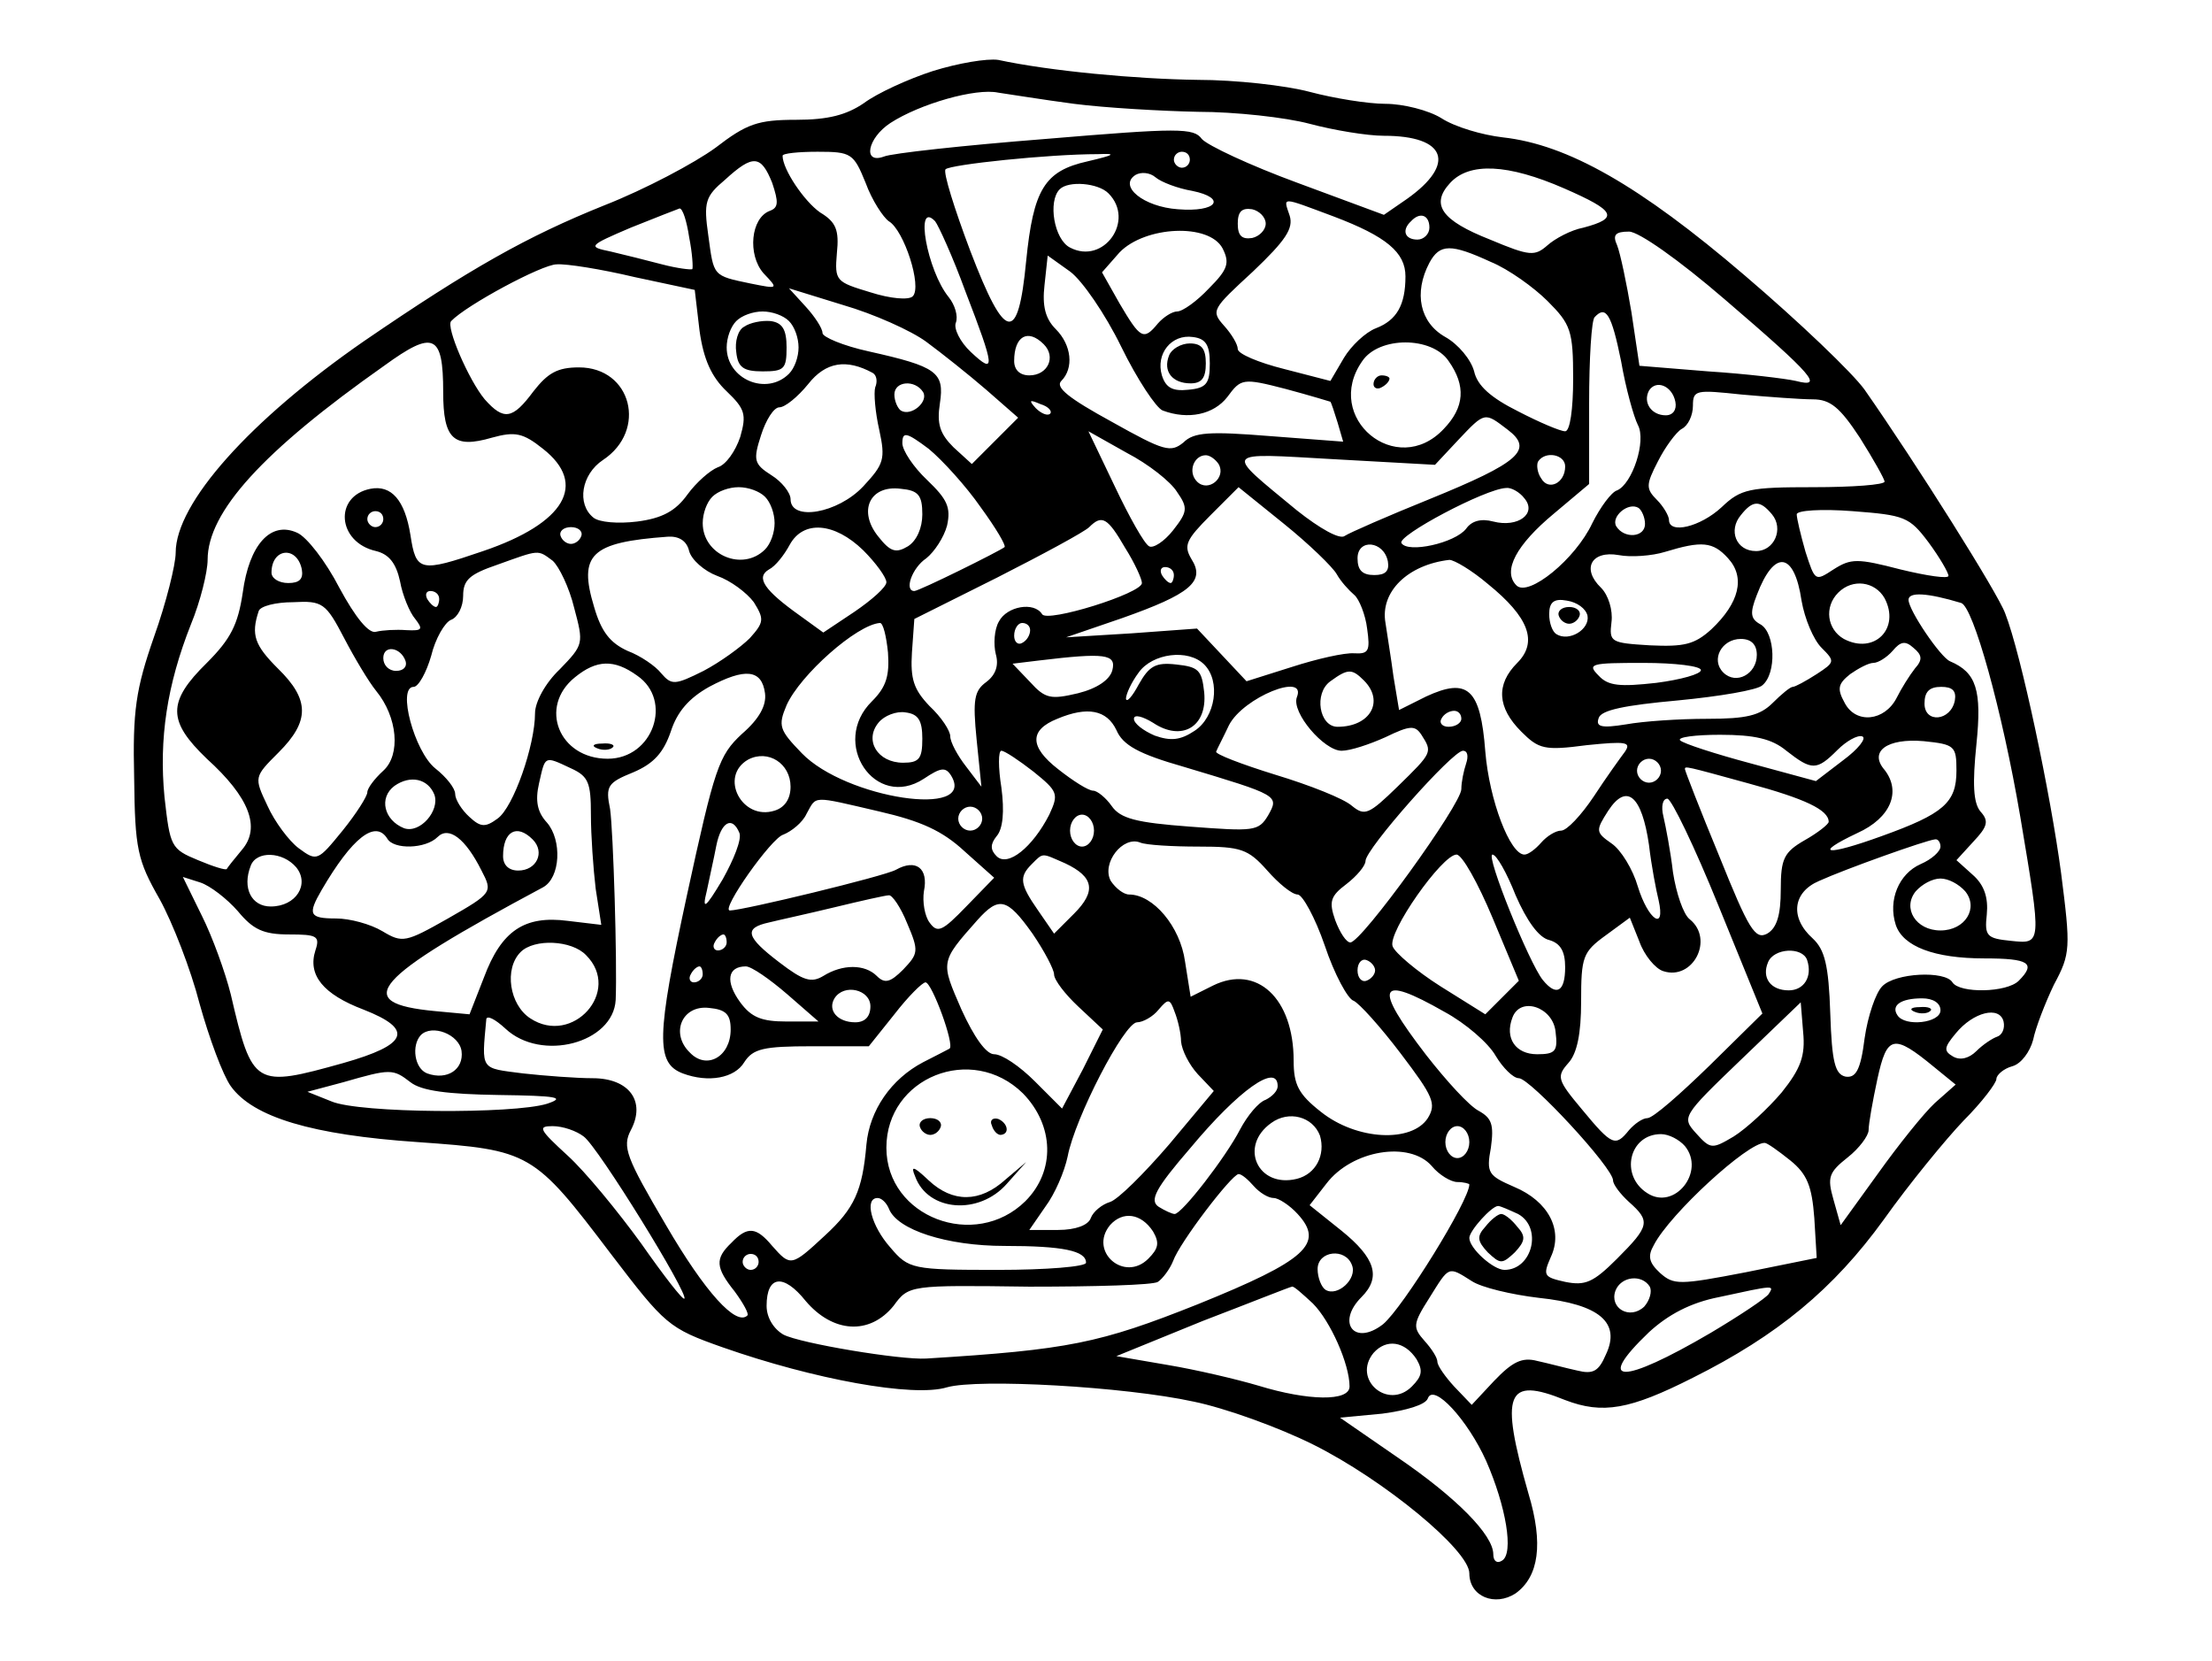 <?xml version="1.0" standalone="no"?>
<!DOCTYPE svg PUBLIC "-//W3C//DTD SVG 20010904//EN"
 "http://www.w3.org/TR/2001/REC-SVG-20010904/DTD/svg10.dtd">
<svg version="1.0" xmlns="http://www.w3.org/2000/svg"
 width="277pt" height="208pt" viewBox="0 0 277 208"
 preserveAspectRatio="xMidYMid meet">

<g transform="translate(0,208) scale(0.1,-0.1)"
fill="#000000" stroke="none">
<path d="M1168 1991 c-31 -10 -70 -28 -86 -40 -22 -15 -45 -21 -85 -21 -48 0
-62 -5 -101 -35 -26 -19 -88 -52 -139 -72 -97 -39 -168 -79 -301 -170 -143
-99 -236 -203 -236 -265 0 -15 -12 -63 -27 -105 -23 -66 -27 -93 -25 -177 1
-89 4 -103 32 -152 16 -29 39 -88 50 -131 12 -43 29 -89 39 -103 28 -39 102
-61 234 -70 141 -10 145 -12 242 -140 68 -89 72 -93 140 -117 114 -40 239 -63
281 -50 39 11 222 1 309 -18 39 -8 106 -32 150 -54 88 -44 195 -132 195 -161
0 -29 32 -42 58 -25 29 21 35 62 16 125 -36 126 -28 147 46 117 47 -18 81 -12
160 28 106 53 176 111 239 198 32 45 78 101 100 124 23 23 41 47 41 52 0 5 9
13 20 16 11 3 22 18 26 33 3 15 15 46 26 69 21 39 21 46 9 140 -13 98 -50 274
-70 325 -9 25 -111 187 -176 280 -15 21 -82 85 -150 143 -132 113 -222 164
-303 173 -26 3 -60 13 -77 24 -16 10 -48 18 -70 18 -22 0 -65 7 -95 15 -30 8
-93 15 -140 15 -77 1 -185 11 -250 25 -14 2 -50 -4 -82 -14z m177 -41 c39 -5
108 -9 155 -10 47 0 110 -7 140 -15 30 -8 72 -15 93 -15 78 0 91 -35 29 -79
l-29 -20 -108 40 c-60 22 -113 47 -120 55 -10 14 -29 14 -196 0 -102 -8 -193
-18 -202 -22 -27 -10 -21 23 8 42 37 24 107 44 135 38 14 -2 57 -9 95 -14z
m-261 -99 c8 -22 22 -43 29 -48 19 -11 42 -82 30 -94 -5 -5 -28 -3 -53 5 -43
13 -45 14 -42 49 3 29 -1 39 -21 51 -20 14 -47 54 -47 71 0 3 20 5 44 5 42 0
45 -2 60 -39z m278 27 c-54 -12 -68 -35 -77 -125 -10 -104 -26 -102 -70 13
-20 53 -34 98 -31 102 6 6 129 19 191 19 24 1 21 -1 -13 -9z m128 2 c0 -5 -4
-10 -10 -10 -5 0 -10 5 -10 10 0 6 5 10 10 10 6 0 10 -4 10 -10z m-523 -29 c8
-24 8 -31 -3 -35 -24 -9 -28 -55 -8 -78 19 -20 19 -20 -16 -13 -48 10 -46 9
-53 60 -6 42 -4 49 21 70 35 32 45 31 59 -4z m526 -10 c44 -9 31 -27 -18 -23
-43 3 -75 29 -53 43 7 4 18 3 25 -3 7 -6 28 -14 46 -17z m466 3 c64 -28 69
-37 24 -49 -16 -3 -36 -14 -45 -22 -16 -14 -22 -14 -72 7 -61 24 -75 44 -50
71 24 26 72 24 143 -7z m-571 -6 c34 -34 -6 -90 -48 -68 -20 10 -28 58 -13 73
11 11 48 8 61 -5z m282 -29 c66 -25 90 -45 90 -75 0 -36 -11 -55 -37 -65 -13
-5 -31 -22 -40 -37 l-17 -29 -58 15 c-32 8 -58 19 -58 25 0 6 -8 19 -17 29
-17 19 -15 21 36 68 41 39 51 54 46 70 -8 24 -12 24 55 -1z m-807 -26 c4 -20
5 -38 4 -40 -2 -1 -19 1 -38 6 -19 5 -47 12 -64 16 -29 6 -29 7 25 30 30 12
58 23 61 24 4 0 9 -16 12 -36z m722 17 c0 -8 -8 -16 -17 -18 -13 -2 -18 3 -18
18 0 15 5 20 18 18 9 -2 17 -10 17 -18z m-376 -85 c37 -96 38 -105 7 -76 -14
13 -22 30 -19 37 3 8 -1 22 -9 32 -27 33 -43 122 -17 95 4 -5 22 -44 38 -88z
m581 80 c0 -8 -7 -15 -15 -15 -16 0 -20 12 -8 23 11 12 23 8 23 -8z m-259 -26
c9 -18 7 -26 -17 -50 -15 -16 -33 -29 -40 -29 -6 0 -17 -7 -24 -15 -18 -22
-22 -19 -48 25 l-22 39 22 25 c32 33 112 37 129 5z m629 -64 c112 -96 124
-111 89 -102 -13 3 -63 9 -110 12 l-86 7 -10 67 c-6 36 -14 74 -18 84 -6 13
-2 17 15 17 12 0 62 -35 120 -85z m-293 47 c22 -9 54 -32 71 -49 29 -29 32
-37 32 -97 0 -39 -4 -66 -10 -66 -6 0 -32 11 -59 25 -34 17 -51 32 -55 50 -4
15 -20 34 -36 43 -32 18 -40 55 -20 93 13 24 27 24 77 1z m-463 -106 c20 -41
44 -77 52 -80 32 -12 64 -5 81 17 17 23 19 24 73 10 30 -8 56 -16 56 -16 1 -1
5 -13 9 -26 l7 -24 -92 7 c-75 6 -95 5 -108 -8 -16 -13 -24 -11 -90 26 -53 29
-71 43 -63 51 16 16 13 45 -7 65 -13 13 -17 29 -14 55 l4 37 28 -20 c15 -11
44 -53 64 -94z m-609 87 l75 -16 6 -51 c5 -36 15 -58 34 -76 23 -22 25 -29 17
-57 -6 -18 -18 -35 -28 -38 -10 -4 -27 -19 -38 -34 -15 -21 -32 -30 -63 -34
-24 -3 -48 -1 -55 5 -21 17 -15 54 12 72 56 37 36 116 -30 116 -27 0 -39 -7
-57 -30 -26 -35 -37 -37 -61 -10 -20 24 -49 91 -42 98 19 20 114 71 132 71 12
1 56 -6 98 -16z m365 -81 c19 -14 53 -41 75 -60 l40 -35 -29 -29 -29 -29 -23
21 c-17 17 -21 29 -17 55 6 39 -4 46 -89 65 -32 7 -58 18 -58 23 0 6 -10 21
-21 33 l-21 23 68 -21 c38 -11 85 -32 104 -46z m-172 26 c7 -7 12 -21 12 -33
0 -12 -5 -26 -12 -33 -28 -28 -78 -7 -78 33 0 12 5 26 12 33 7 7 21 12 33 12
12 0 26 -5 33 -12z m1042 -50 c6 -35 16 -70 21 -80 11 -20 -7 -74 -26 -82 -7
-2 -21 -21 -31 -41 -21 -45 -80 -93 -95 -78 -18 18 0 51 47 90 l44 37 0 101
c0 56 3 105 7 108 14 15 21 4 33 -55z m-1475 -39 c0 -59 13 -71 61 -57 29 8
39 6 64 -14 56 -44 28 -93 -75 -128 -79 -27 -84 -26 -91 20 -7 44 -24 63 -50
58 -46 -9 -42 -67 7 -78 16 -4 25 -15 30 -38 3 -17 12 -39 19 -47 10 -13 9
-15 -11 -14 -13 1 -30 0 -38 -2 -9 -3 -26 18 -46 55 -17 33 -41 64 -53 69 -33
15 -60 -15 -68 -75 -6 -40 -15 -58 -45 -88 -50 -49 -49 -73 0 -120 53 -48 68
-86 44 -114 -10 -12 -18 -22 -19 -24 -1 -2 -17 3 -36 11 -34 14 -35 17 -42 79
-7 73 3 140 33 216 12 29 21 66 21 81 0 60 69 136 221 243 62 45 74 40 74 -33z
m752 60 c16 -16 5 -39 -18 -39 -12 0 -19 7 -19 18 0 31 17 41 37 21z m208 -24
c0 -25 -4 -31 -27 -33 -19 -2 -28 2 -33 18 -8 27 12 52 39 48 16 -2 21 -10 21
-33z m299 3 c22 -31 20 -58 -6 -85 -59 -63 -152 14 -102 85 21 31 87 31 108 0z
m-721 -15 c5 -3 6 -11 3 -18 -2 -7 0 -31 5 -53 8 -37 6 -43 -20 -71 -32 -34
-91 -44 -91 -16 0 8 -11 22 -24 30 -22 14 -23 19 -13 50 6 19 16 35 23 35 7 0
23 13 36 29 22 28 48 32 81 14z m63 -24 c7 -12 -15 -31 -28 -23 -4 3 -8 12 -8
20 0 17 26 19 36 3z m942 -12 c2 -10 -3 -17 -12 -17 -18 0 -29 16 -21 31 9 14
29 6 33 -14z m172 3 c22 0 34 -10 59 -48 17 -27 31 -52 31 -55 0 -4 -40 -7
-89 -7 -80 0 -91 -2 -115 -25 -27 -25 -66 -34 -66 -16 0 5 -7 17 -15 25 -14
14 -14 19 1 48 9 18 23 37 30 41 8 4 14 17 14 29 0 20 4 20 61 14 34 -3 74 -6
89 -6z m-955 -18 c-3 -3 -11 0 -18 7 -9 10 -8 11 6 5 10 -3 15 -9 12 -12z
m573 -20 c33 -25 15 -41 -98 -87 -52 -21 -100 -42 -106 -46 -6 -5 -31 9 -60
32 -92 76 -95 72 47 64 l126 -7 29 31 c34 36 33 35 62 13z m-660 -97 c19 -26
32 -48 30 -50 -6 -5 -107 -55 -113 -55 -13 0 -3 29 15 41 10 8 22 26 26 41 5
23 0 33 -25 57 -17 16 -31 37 -31 46 0 15 5 14 33 -7 17 -14 47 -47 65 -73z
m246 19 c14 -20 13 -25 -5 -48 -11 -14 -25 -23 -30 -20 -6 3 -25 37 -43 75
l-33 69 48 -27 c27 -14 55 -36 63 -49z m52 35 c10 -17 -13 -36 -27 -22 -12 12
-4 33 11 33 5 0 12 -5 16 -11z m434 -3 c0 -21 -21 -31 -30 -15 -5 7 -6 17 -4
21 9 14 34 9 34 -6z m-1002 -38 c7 -7 12 -21 12 -33 0 -12 -5 -26 -12 -33 -28
-28 -78 -7 -78 33 0 12 5 26 12 33 7 7 21 12 33 12 12 0 26 -5 33 -12z m197
-22 c0 -17 -7 -33 -18 -40 -15 -9 -22 -7 -37 12 -26 32 -11 65 28 60 22 -2 27
-8 27 -32z m519 -75 c5 -9 15 -20 22 -26 6 -5 14 -25 16 -42 4 -28 2 -32 -16
-31 -12 1 -47 -7 -78 -17 l-57 -18 -31 33 -31 33 -82 -6 -82 -5 70 24 c85 30
105 46 87 74 -10 17 -7 24 24 55 l35 35 57 -46 c31 -25 61 -54 66 -63z m235
95 c16 -19 -8 -37 -39 -29 -15 4 -27 1 -34 -9 -14 -18 -73 -31 -81 -18 -6 9
105 68 131 69 6 1 17 -5 23 -13z m151 -32 c0 -17 -26 -19 -36 -3 -7 12 15 31
28 23 4 -3 8 -12 8 -20z m159 12 c15 -18 3 -46 -20 -46 -25 0 -35 26 -19 45
15 19 24 19 39 1z m196 -35 c14 -19 25 -38 25 -42 0 -4 -27 0 -60 8 -54 14
-62 14 -84 0 -23 -15 -23 -15 -35 22 -6 21 -11 42 -11 47 0 5 31 7 70 4 65 -5
71 -7 95 -39z m-1935 29 c0 -5 -4 -10 -10 -10 -5 0 -10 5 -10 10 0 6 5 10 10
10 6 0 10 -4 10 -10z m929 -36 c12 -19 21 -39 21 -44 0 -13 -119 -50 -125 -39
-10 16 -44 10 -54 -9 -6 -10 -7 -29 -4 -41 4 -14 0 -26 -12 -35 -15 -11 -17
-22 -12 -72 l6 -59 -19 25 c-11 14 -20 31 -20 38 0 7 -11 24 -26 38 -20 21
-24 34 -22 67 l3 42 104 52 c57 29 109 57 115 63 16 16 23 12 45 -26z m-681
15 c-2 -6 -8 -10 -13 -10 -5 0 -11 4 -13 10 -2 6 4 11 13 11 9 0 15 -5 13 -11z
m353 -18 c16 -16 29 -34 29 -40 0 -6 -18 -22 -40 -37 l-39 -26 -29 21 c-45 32
-56 48 -39 58 8 4 19 18 26 31 17 31 56 28 92 -7z m-218 -1 c3 -11 19 -25 35
-31 17 -6 37 -21 46 -33 13 -21 13 -25 -5 -45 -11 -11 -37 -30 -58 -41 -36
-18 -40 -18 -53 -3 -7 9 -26 22 -42 28 -22 10 -33 24 -42 55 -20 66 -4 81 92
88 14 1 24 -5 27 -18z m875 -13 c2 -12 -3 -17 -17 -17 -15 0 -21 6 -21 21 0
25 33 22 38 -4z m426 4 c22 -24 14 -56 -21 -89 -21 -19 -34 -22 -77 -20 -49 3
-51 4 -48 29 2 15 -4 34 -13 43 -25 24 -12 47 22 41 15 -3 42 -1 58 4 46 14
60 13 79 -8z m-1786 -14 c2 -12 -3 -17 -17 -17 -12 0 -21 6 -21 13 0 31 32 34
38 4z m314 11 c8 -7 21 -34 27 -59 12 -45 12 -46 -18 -77 -18 -17 -31 -41 -31
-55 0 -40 -27 -118 -47 -132 -15 -11 -21 -11 -35 2 -10 9 -18 22 -18 29 0 7
-11 21 -25 32 -26 21 -48 102 -27 102 6 0 16 18 22 39 5 21 17 42 25 45 8 3
15 16 15 30 0 20 8 27 43 39 53 19 50 19 69 5z m1171 -29 c52 -42 63 -73 37
-99 -27 -27 -25 -56 5 -86 22 -22 29 -24 82 -17 49 5 56 4 48 -8 -6 -8 -24
-33 -39 -56 -16 -24 -34 -43 -41 -43 -7 0 -18 -7 -25 -15 -7 -8 -16 -15 -21
-15 -18 0 -44 68 -49 129 -6 79 -22 93 -74 69 l-34 -17 -7 42 c-3 23 -8 53
-10 67 -7 39 28 73 80 79 6 0 28 -13 48 -30z m393 -21 c4 -23 15 -49 25 -59
17 -17 17 -18 -6 -33 -14 -9 -27 -16 -30 -16 -3 0 -14 -9 -25 -20 -16 -16 -33
-20 -82 -20 -35 0 -80 -3 -102 -7 -31 -5 -38 -3 -34 8 3 10 33 16 99 22 52 5
100 13 106 19 18 15 16 65 -2 76 -13 7 -14 14 -5 37 22 58 47 54 56 -7z m-786
32 c0 -5 -2 -10 -4 -10 -3 0 -8 5 -11 10 -3 6 -1 10 4 10 6 0 11 -4 11 -10z
m890 -29 c20 -38 -13 -71 -51 -51 -21 12 -25 40 -7 58 18 18 46 14 58 -7z
m-1810 -1 c0 -5 -2 -10 -4 -10 -3 0 -8 5 -11 10 -3 6 -1 10 4 10 6 0 11 -4 11
-10z m1906 -5 c15 -5 51 -133 74 -268 27 -161 27 -159 -12 -155 -30 3 -33 6
-30 33 2 21 -3 37 -18 50 l-20 18 21 23 c18 19 20 26 9 38 -9 11 -10 35 -5 84
7 68 0 90 -33 104 -12 5 -52 64 -52 77 0 10 23 9 66 -4z m-2025 -44 c13 -25
31 -55 40 -66 27 -33 31 -80 9 -100 -11 -10 -20 -22 -20 -27 0 -5 -14 -27 -31
-48 -31 -38 -32 -39 -55 -22 -12 9 -30 33 -39 53 -17 36 -17 36 14 67 39 39
39 66 -1 105 -29 29 -34 42 -24 72 2 6 21 11 43 11 37 2 41 -1 64 -45z m1557
28 c3 -17 -23 -33 -39 -23 -5 3 -9 14 -9 25 0 15 6 20 22 17 13 -2 24 -10 26
-19z m-876 -46 c2 -29 -2 -43 -20 -61 -53 -52 4 -137 65 -97 21 14 27 15 34 4
33 -54 -132 -29 -187 28 -28 29 -30 34 -19 60 17 38 88 101 117 103 4 0 8 -17
10 -37z m178 28 c0 -6 -4 -13 -10 -16 -5 -3 -10 1 -10 9 0 9 5 16 10 16 6 0
10 -4 10 -9z m910 -31 c0 -24 -26 -38 -42 -22 -16 16 -2 42 22 42 13 0 20 -7
20 -20z m198 -17 c-7 -9 -17 -25 -23 -37 -15 -29 -51 -33 -65 -6 -10 18 -8 24
7 36 10 7 23 14 29 14 6 0 17 7 24 15 10 12 16 13 26 4 11 -9 12 -15 2 -26z
m-1890 9 c2 -7 -3 -12 -12 -12 -9 0 -16 7 -16 16 0 17 22 14 28 -4z m885 -11
c-3 -12 -19 -23 -43 -29 -34 -8 -41 -7 -60 14 l-22 23 33 4 c83 10 97 8 92
-12z m115 7 c21 -21 14 -66 -12 -83 -18 -12 -30 -13 -50 -6 -14 6 -26 15 -26
21 0 6 11 3 24 -5 36 -24 68 -5 64 38 -3 28 -7 32 -35 35 -26 3 -34 -2 -47
-25 -8 -15 -15 -23 -16 -18 0 6 7 21 16 33 17 24 62 30 82 10z m-710 -14 c45
-31 20 -104 -37 -104 -61 0 -87 65 -41 102 27 22 49 23 78 2z m1332 7 c0 -5
-25 -12 -56 -16 -45 -5 -60 -4 -72 9 -15 15 -10 16 56 16 40 0 72 -4 72 -9z
m-1172 -29 c2 -15 -7 -32 -29 -51 -29 -27 -34 -42 -69 -203 -38 -176 -39 -209
-5 -222 32 -12 65 -6 77 14 11 17 24 20 85 20 l71 0 32 40 c17 22 35 40 39 40
8 0 37 -79 30 -83 -2 -1 -17 -9 -33 -17 -40 -21 -67 -60 -71 -103 -5 -58 -15
-80 -52 -114 -42 -39 -43 -39 -66 -13 -20 24 -31 25 -51 4 -21 -20 -20 -31 4
-61 11 -15 18 -28 16 -30 -14 -14 -53 29 -102 113 -50 85 -55 98 -44 119 19
36 -2 65 -48 65 -20 0 -60 3 -87 6 -54 7 -52 3 -46 68 1 5 11 0 24 -12 45 -42
135 -18 138 36 2 47 -3 211 -7 239 -6 29 -3 33 29 46 26 11 38 25 47 51 8 25
23 42 48 56 45 24 66 22 70 -8z m750 16 c26 -26 8 -58 -33 -58 -23 0 -30 42
-9 57 22 16 27 16 42 1z m-84 -21 c-7 -19 34 -67 56 -67 11 0 35 8 55 17 31
15 37 15 45 3 14 -22 14 -22 -30 -65 -36 -35 -41 -37 -57 -24 -10 9 -53 26
-96 39 -42 13 -76 26 -74 29 1 3 9 18 16 33 18 35 98 67 85 35z m824 -4 c-5
-26 -38 -29 -38 -4 0 15 6 21 21 21 14 0 19 -5 17 -17z m-1293 -48 c0 -25 -4
-30 -24 -30 -32 0 -49 28 -31 50 7 9 23 15 34 13 16 -2 21 -10 21 -33z m243
11 c8 -19 28 -30 84 -46 120 -36 120 -36 106 -61 -12 -20 -18 -20 -98 -14 -67
5 -87 10 -98 26 -7 10 -18 19 -23 19 -6 0 -25 12 -44 27 -36 28 -36 49 -1 63
38 16 62 11 74 -14z m432 14 c0 -5 -7 -10 -16 -10 -8 0 -12 5 -9 10 3 6 10 10
16 10 5 0 9 -4 9 -10z m407 -40 c32 -25 38 -25 64 1 11 11 25 19 31 17 6 -2
-5 -16 -24 -30 l-34 -26 -81 22 c-45 12 -85 25 -89 29 -4 4 19 7 50 7 43 0 65
-5 83 -20z m213 -25 c0 -40 -16 -54 -94 -82 -69 -25 -87 -23 -30 4 42 19 55
52 34 79 -20 23 3 40 49 36 39 -4 41 -6 41 -37z m-1460 -20 c0 -15 -7 -26 -20
-30 -41 -13 -70 43 -33 64 25 13 53 -5 53 -34z m304 19 c31 -25 32 -28 20 -54
-21 -41 -52 -66 -66 -52 -8 8 -8 15 0 25 8 9 10 31 6 61 -4 25 -4 46 0 46 4 0
22 -12 40 -26z m542 10 c-3 -9 -6 -23 -6 -32 0 -19 -125 -192 -139 -192 -5 0
-13 12 -19 28 -8 23 -6 30 14 45 13 10 24 23 24 29 0 15 109 138 122 138 6 0
7 -7 4 -16z m-1121 -6 c22 -10 25 -18 25 -58 0 -26 3 -68 6 -93 l7 -45 -42 5
c-54 7 -83 -12 -105 -71 l-18 -46 -43 4 c-106 10 -80 40 135 155 22 12 24 59
5 81 -12 13 -15 27 -10 49 8 35 6 35 40 19z m1365 -3 c0 -8 -7 -15 -15 -15 -8
0 -15 7 -15 15 0 8 7 15 15 15 8 0 15 -7 15 -15z m110 -16 c70 -19 100 -33
100 -48 0 -3 -14 -14 -30 -23 -26 -15 -30 -23 -30 -62 0 -32 -5 -48 -17 -55
-15 -8 -23 5 -60 97 -24 58 -43 107 -43 109 0 4 0 4 80 -18z m-1646 -14 c7
-20 -18 -49 -38 -42 -25 10 -32 38 -12 53 20 14 42 9 50 -11z m1521 -63 c3
-26 9 -57 12 -69 9 -40 -13 -25 -26 17 -6 21 -21 46 -33 54 -20 14 -20 16 -4
41 23 35 42 19 51 -43z m-964 42 c52 -12 79 -24 107 -50 l37 -33 -35 -36 c-30
-31 -36 -34 -46 -20 -6 8 -9 26 -7 39 6 29 -10 41 -35 27 -14 -8 -192 -51
-208 -51 -12 0 52 91 67 95 10 4 24 15 29 26 13 23 5 23 91 3z m1051 -118 l55
-135 -66 -65 c-37 -36 -71 -66 -78 -66 -6 0 -16 -7 -23 -15 -17 -21 -21 -20
-59 26 -31 37 -32 41 -17 58 11 12 16 37 16 77 0 56 2 62 31 83 l30 22 12 -30
c6 -17 20 -34 30 -37 37 -12 64 40 33 65 -8 6 -17 33 -21 59 -3 26 -9 57 -12
70 -3 12 -1 22 5 22 5 0 34 -60 64 -134z m-922 109 c0 -8 -7 -15 -15 -15 -8 0
-15 7 -15 15 0 8 7 15 15 15 8 0 15 -7 15 -15z m140 -15 c0 -11 -7 -20 -15
-20 -8 0 -15 9 -15 20 0 11 7 20 15 20 8 0 15 -9 15 -20z m-444 -3 c3 -8 -7
-33 -21 -58 -22 -37 -26 -39 -20 -15 3 15 9 41 12 57 6 30 20 38 29 16z m-441
-7 c8 -14 48 -13 63 2 14 14 35 -2 55 -42 14 -27 14 -28 -42 -60 -53 -30 -57
-31 -82 -16 -15 9 -41 16 -58 16 -34 0 -36 5 -18 36 38 65 67 88 82 64z m182
-1 c16 -16 5 -39 -18 -39 -12 0 -19 7 -19 18 0 31 17 41 37 21z m834 -9 c53 0
62 -3 86 -30 14 -16 31 -30 38 -30 6 0 22 -29 34 -64 12 -36 29 -67 36 -69 7
-3 34 -33 59 -66 41 -54 45 -63 34 -81 -20 -31 -89 -28 -134 8 -28 22 -34 34
-34 64 0 78 -46 121 -101 94 l-28 -14 -7 44 c-6 44 -40 84 -70 84 -7 0 -17 8
-23 17 -12 22 15 57 37 48 7 -3 40 -5 73 -5z m929 0 c0 -6 -11 -16 -25 -22
-27 -12 -41 -45 -31 -76 9 -27 48 -42 111 -42 56 0 65 -6 43 -28 -15 -15 -74
-16 -83 -2 -9 15 -72 12 -88 -5 -8 -8 -18 -37 -22 -65 -5 -40 -11 -50 -24 -48
-13 3 -17 18 -19 79 -2 61 -7 80 -22 94 -29 26 -25 58 8 72 33 15 134 51 145
52 4 1 7 -4 7 -9z m-2059 -26 c17 -21 0 -49 -32 -49 -24 0 -36 23 -25 51 7 19
40 18 57 -2z m963 5 c36 -17 39 -35 11 -63 l-25 -25 -20 29 c-23 33 -24 42 -8
58 15 15 12 14 42 1z m535 -68 l33 -79 -21 -21 -21 -21 -56 35 c-30 19 -57 42
-60 50 -7 17 62 115 80 115 7 0 27 -36 45 -79z m29 28 c14 -32 29 -53 42 -56
14 -4 20 -14 20 -34 0 -31 -11 -37 -28 -16 -17 21 -72 157 -63 157 5 0 18 -23
29 -51z m-1600 -20 c19 -23 32 -29 64 -29 35 0 39 -2 33 -20 -10 -31 10 -55
60 -74 64 -25 56 -44 -25 -67 -111 -31 -114 -30 -141 86 -7 28 -23 72 -36 98
l-24 49 22 -7 c12 -4 33 -20 47 -36z m2163 25 c17 -21 0 -49 -31 -49 -31 0
-48 28 -31 49 8 9 21 16 31 16 10 0 23 -7 31 -16z m-1325 -40 c15 -35 14 -38
-5 -58 -16 -16 -23 -18 -33 -8 -15 15 -43 15 -67 0 -15 -9 -25 -6 -55 17 -42
32 -45 43 -13 50 12 3 49 11 82 19 33 8 64 15 68 15 4 1 15 -15 23 -35z m157
-13 c15 -22 27 -45 27 -51 0 -7 14 -25 30 -40 l31 -29 -25 -50 -26 -49 -34 34
c-19 19 -41 34 -51 34 -10 0 -25 21 -41 56 -26 60 -27 59 20 112 27 30 37 28
69 -17z m-383 -11 c0 -5 -5 -10 -11 -10 -5 0 -7 5 -4 10 3 6 8 10 11 10 2 0 4
-4 4 -10z m-176 -16 c45 -45 -17 -114 -70 -79 -26 17 -33 62 -12 83 17 17 64
15 82 -4z m1529 -6 c7 -21 -4 -38 -23 -38 -23 0 -34 16 -26 35 7 18 43 20 49
3z m-541 -13 c0 -5 -5 -11 -11 -13 -6 -2 -11 4 -11 13 0 9 5 15 11 13 6 -2 11
-8 11 -13z m-842 -5 c0 -5 -5 -10 -11 -10 -5 0 -7 5 -4 10 3 6 8 10 11 10 2 0
4 -4 4 -10z m106 -25 l39 -34 -40 0 c-31 0 -44 5 -58 24 -19 26 -16 45 7 45 7
0 30 -16 52 -35z m104 -15 c0 -13 -7 -20 -19 -20 -22 0 -35 15 -26 30 12 19
45 11 45 -10z m719 -7 c26 -14 55 -39 64 -55 9 -15 22 -28 29 -28 14 0 118
-112 118 -128 0 -5 9 -17 20 -27 27 -24 26 -30 -15 -71 -30 -30 -40 -34 -65
-29 -27 6 -28 8 -18 31 16 34 -3 70 -46 88 -32 14 -35 17 -29 49 4 29 1 37
-15 46 -12 6 -41 38 -66 70 -67 87 -61 102 23 54z m-330 -37 c1 -11 10 -29 21
-41 l20 -21 -56 -67 c-31 -36 -64 -69 -74 -72 -10 -3 -21 -12 -24 -20 -3 -9
-19 -15 -41 -15 l-36 0 20 29 c12 16 24 44 28 63 9 48 71 168 87 168 7 0 20 7
27 16 12 14 14 14 20 -3 4 -10 8 -27 8 -37z m951 39 c0 -16 -45 -21 -54 -6 -8
12 4 21 31 21 14 0 23 -6 23 -15z m-1515 -24 c0 -34 -30 -51 -51 -29 -25 24
-10 60 24 56 21 -2 27 -8 27 -27z m1033 -3 c3 -24 0 -28 -23 -28 -27 0 -41 20
-31 46 10 27 51 13 54 -18z m283 -76 c-17 -20 -44 -45 -60 -55 -27 -16 -29
-16 -47 4 -18 20 -18 21 56 92 l75 72 3 -37 c3 -30 -3 -46 -27 -76z m270 70
c-6 -2 -18 -10 -26 -18 -9 -9 -20 -12 -29 -7 -12 7 -12 11 3 29 22 27 55 35
60 15 2 -9 -2 -17 -8 -19z m-1923 -18 c3 -23 -18 -37 -43 -28 -16 6 -20 35 -8
48 14 14 48 1 51 -20z m1844 -20 l27 -22 -26 -23 c-14 -13 -46 -53 -71 -88
l-47 -65 -9 32 c-8 28 -6 34 18 53 14 11 26 27 26 34 0 8 5 36 11 64 12 55 20
57 71 15z m-1908 -19 c14 -11 47 -15 110 -16 74 -1 85 -3 61 -11 -42 -13 -235
-12 -270 3 l-30 12 45 12 c59 17 62 17 84 0z m767 -14 c39 -40 41 -97 3 -135
-63 -62 -174 -20 -174 67 0 88 107 131 171 68z m319 9 c0 -6 -7 -13 -15 -17
-9 -3 -23 -20 -32 -37 -18 -35 -73 -106 -82 -106 -3 0 -12 4 -20 9 -12 8 -4
23 40 74 60 72 109 107 109 77z m53 -62 c7 -24 -5 -48 -29 -54 -49 -12 -73 41
-32 70 22 16 52 8 61 -16z m-922 -1 c18 -13 132 -198 126 -203 -2 -2 -26 29
-54 69 -29 40 -70 90 -92 110 -36 33 -38 37 -19 37 13 0 30 -6 39 -13z m1109
-7 c0 -11 -7 -20 -15 -20 -8 0 -15 9 -15 20 0 11 7 20 15 20 8 0 15 -9 15 -20z
m270 -5 c26 -32 -13 -81 -47 -59 -35 22 -23 74 17 74 10 0 23 -7 30 -15z m132
-18 c21 -17 27 -32 30 -72 l3 -50 -89 -18 c-83 -16 -90 -16 -107 -1 -14 13
-16 21 -8 35 20 39 118 129 139 128 3 0 17 -10 32 -22z m-449 -7 c9 -11 24
-20 32 -20 8 0 15 -2 15 -3 0 -20 -83 -154 -108 -175 -36 -28 -59 2 -27 34 25
25 17 49 -25 83 l-40 32 21 27 c32 42 104 54 132 22z m-223 -25 c7 -8 18 -15
25 -15 6 0 20 -9 30 -20 34 -37 11 -58 -125 -113 -123 -49 -162 -57 -340 -68
-32 -2 -158 19 -179 30 -12 7 -21 21 -21 36 0 38 21 41 49 6 34 -40 80 -43
110 -6 19 26 20 26 170 24 82 0 155 2 161 6 6 4 15 16 19 26 8 23 73 108 82
109 4 0 12 -7 19 -15z m-457 -28 c10 -27 73 -47 145 -47 73 0 102 -6 102 -21
0 -5 -50 -9 -110 -9 -108 0 -112 1 -135 28 -24 27 -33 62 -16 62 5 0 11 -6 14
-13z m788 -7 c31 -17 18 -70 -17 -70 -14 0 -44 27 -44 40 0 9 28 40 36 40 3 0
14 -5 25 -10z m-457 -22 c8 -14 7 -21 -6 -34 -30 -30 -75 9 -48 42 16 18 39
15 54 -8z m-494 -38 c0 -5 -4 -10 -10 -10 -5 0 -10 5 -10 10 0 6 5 10 10 10 6
0 10 -4 10 -10z m743 -4 c7 -17 -18 -40 -33 -31 -5 3 -10 15 -10 26 0 23 35
27 43 5z m150 -20 c12 -8 50 -17 84 -21 76 -8 103 -31 84 -71 -9 -21 -16 -25
-36 -20 -14 3 -36 9 -50 12 -19 5 -31 -1 -54 -25 l-28 -30 -22 23 c-11 12 -21
26 -21 31 0 5 -7 16 -16 26 -15 17 -15 21 6 54 25 40 23 40 53 21z m223 -7 c3
-6 0 -17 -7 -25 -18 -17 -44 -2 -36 20 7 18 33 21 43 5z m-422 -21 c22 -22 46
-76 46 -104 0 -19 -52 -18 -114 1 -27 8 -78 20 -114 26 l-64 11 108 44 c60 23
110 43 112 43 2 1 13 -9 26 -21z m571 12 c-3 -5 -36 -27 -73 -49 -111 -65
-146 -65 -77 1 24 22 52 37 88 44 69 15 69 15 62 4z m-441 -82 c8 -14 7 -21
-6 -34 -30 -30 -75 9 -48 42 16 18 39 15 54 -8z m87 -127 c25 -57 35 -116 20
-125 -6 -4 -11 -1 -11 8 0 24 -46 71 -121 122 l-71 49 53 5 c30 4 54 11 57 19
7 20 50 -27 73 -78z"/>
<path d="M932 1671 c-8 -4 -12 -19 -10 -32 2 -19 9 -24 33 -24 27 0 30 3 30
30 0 22 -5 31 -20 33 -11 1 -26 -2 -33 -7z"/>
<path d="M1464 1635 c-8 -20 4 -35 27 -35 14 0 19 7 19 25 0 18 -5 25 -20 25
-11 0 -23 -7 -26 -15z"/>
<path d="M1720 1599 c0 -5 5 -7 10 -4 6 3 10 8 10 11 0 2 -4 4 -10 4 -5 0 -10
-5 -10 -11z"/>
<path d="M1952 1309 c2 -6 8 -10 13 -10 5 0 11 4 13 10 2 6 -4 11 -13 11 -9 0
-15 -5 -13 -11z"/>
<path d="M748 1143 c7 -3 16 -2 19 1 4 3 -2 6 -13 5 -11 0 -14 -3 -6 -6z"/>
<path d="M2398 813 c7 -3 16 -2 19 1 4 3 -2 6 -13 5 -11 0 -14 -3 -6 -6z"/>
<path d="M1152 669 c2 -6 8 -10 13 -10 5 0 11 4 13 10 2 6 -4 11 -13 11 -9 0
-15 -5 -13 -11z"/>
<path d="M1242 671 c2 -7 7 -12 11 -12 12 1 9 15 -3 20 -7 2 -11 -2 -8 -8z"/>
<path d="M1146 607 c16 -44 80 -49 115 -9 l24 27 -26 -22 c-32 -29 -66 -29
-96 -1 -19 18 -23 19 -17 5z"/>
<path d="M1860 544 c-11 -12 -10 -18 3 -32 16 -15 18 -15 34 0 13 14 14 20 3
32 -7 9 -16 16 -20 16 -4 0 -13 -7 -20 -16z"/>
</g>
</svg>
